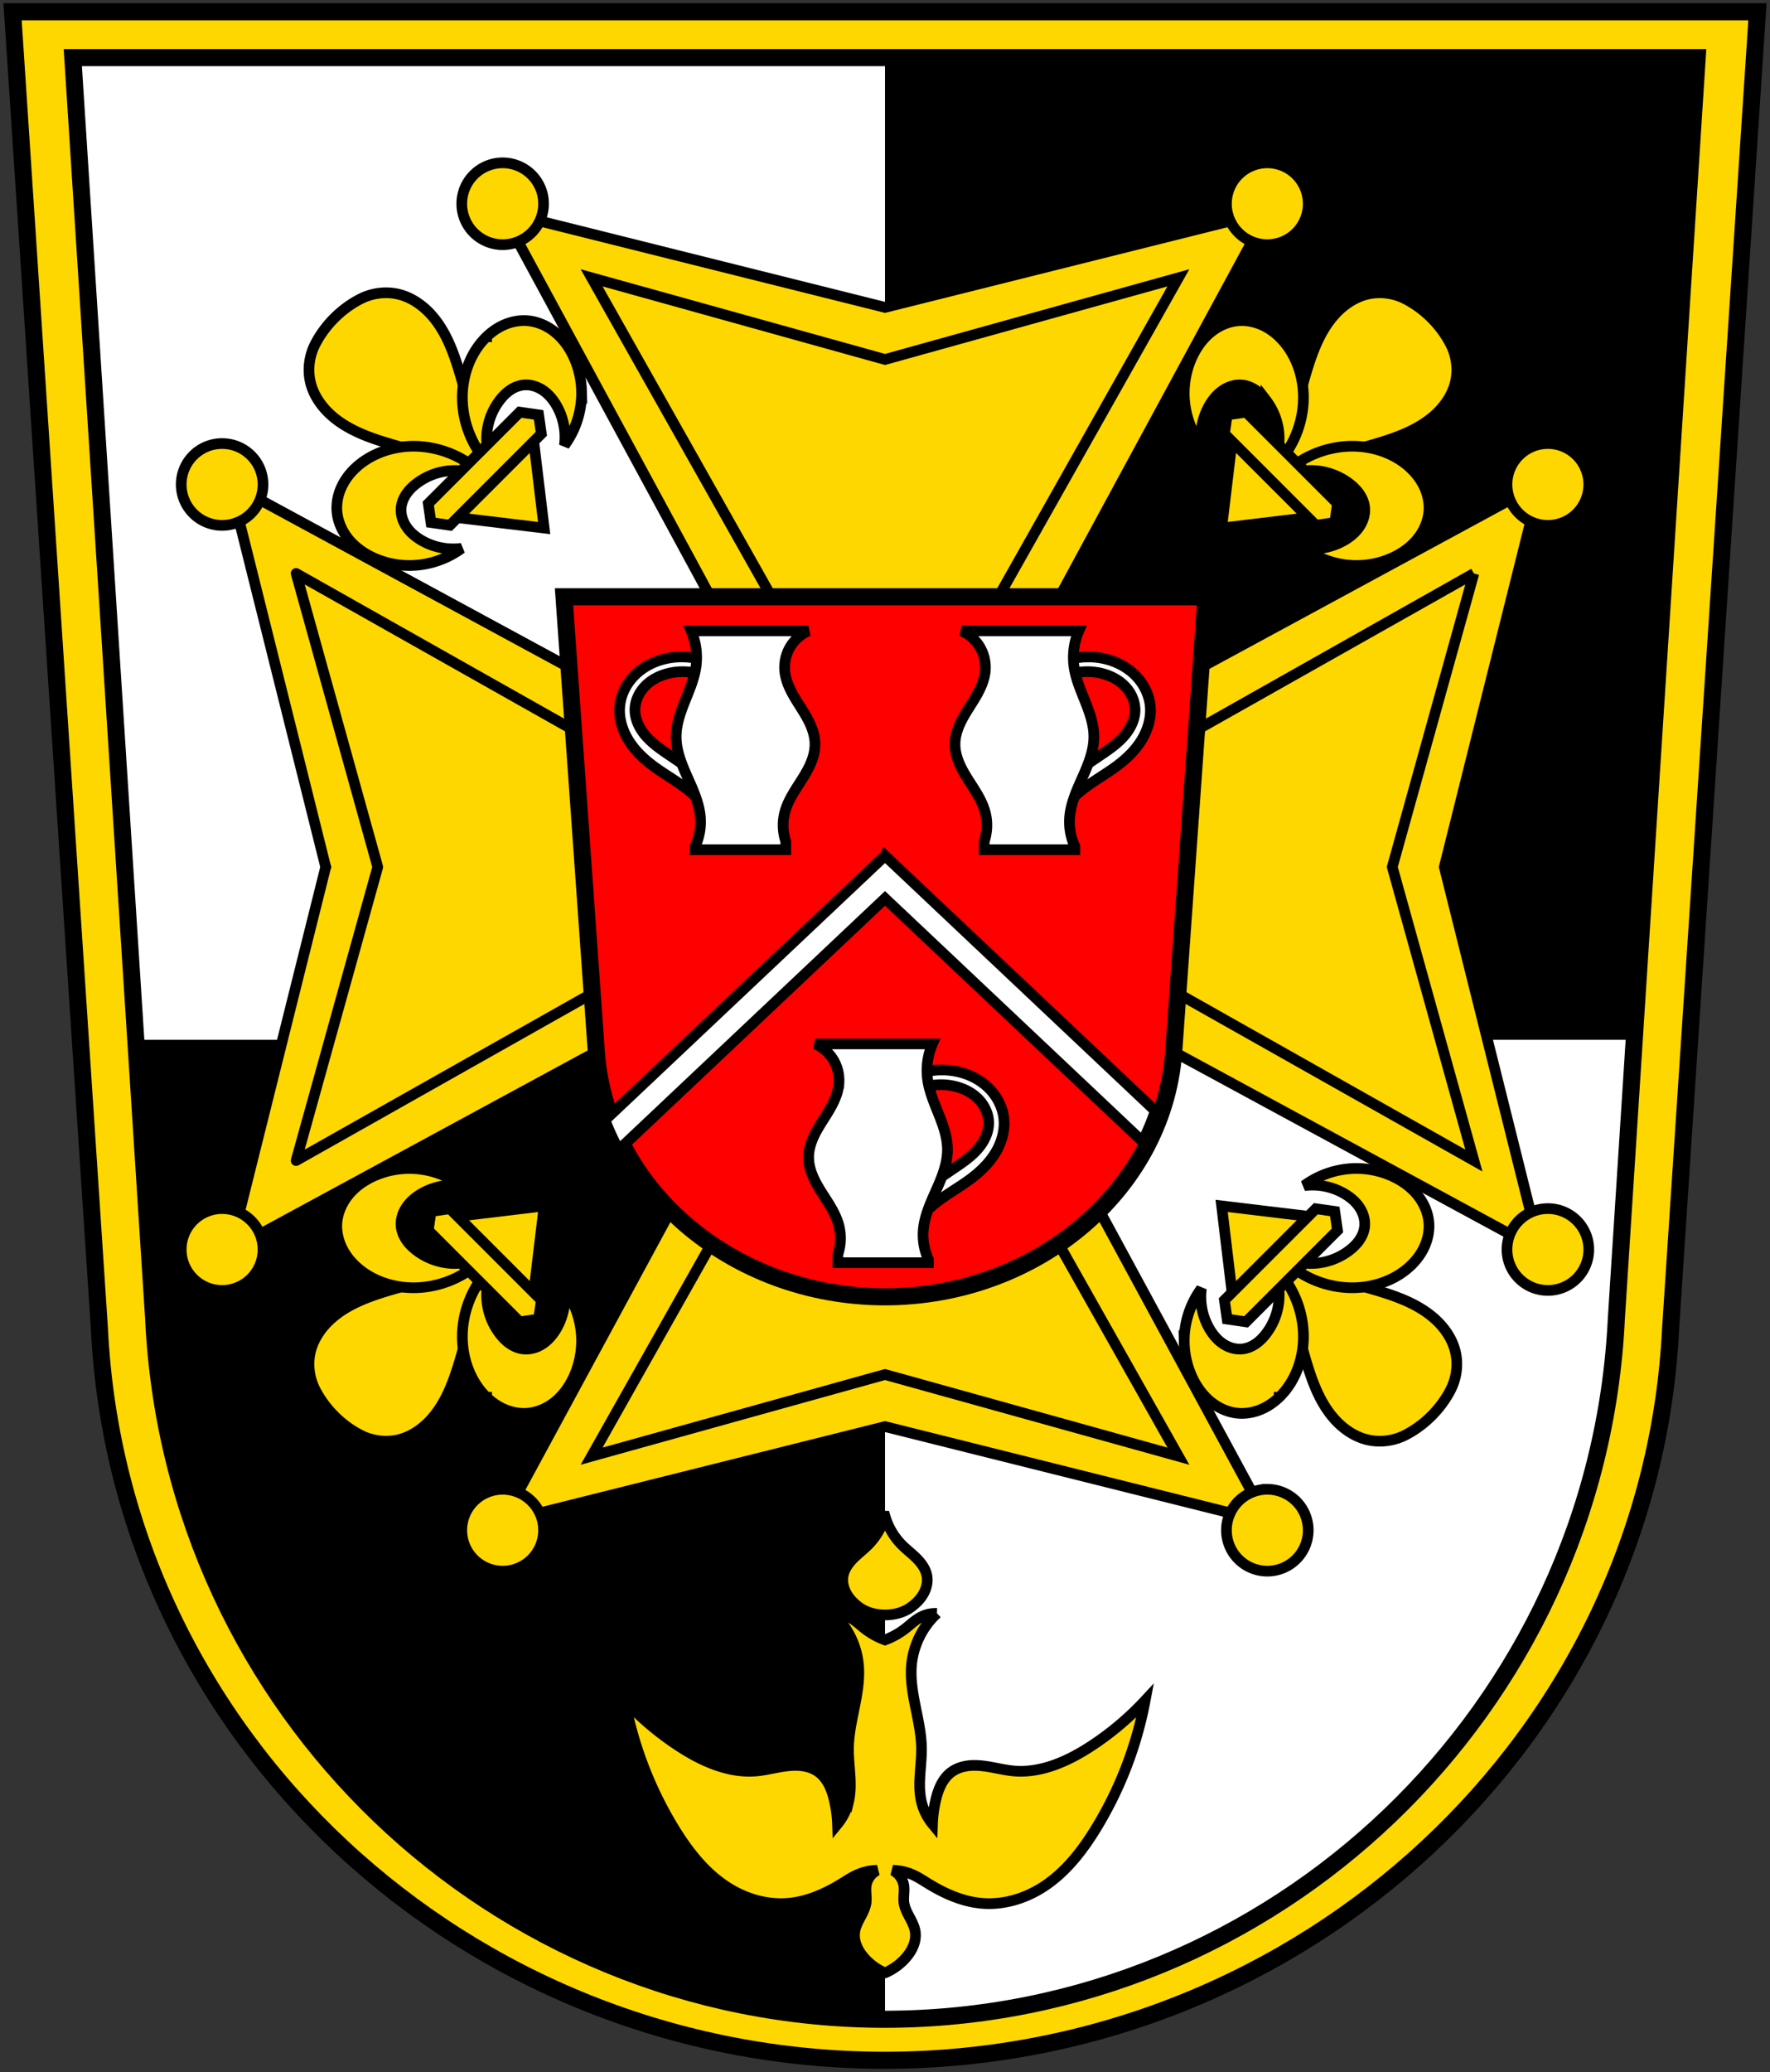 <svg xmlns="http://www.w3.org/2000/svg" width="828.43" height="969.3" viewBox="0 0 828.433 969.305"><rect x="0" y="0" width="828.433" height="969.305" fill="#333333" stroke="none"/><path d="m5.875 5.498 40.643 615.86c9.161 191.26 171.37 342.33 367.7 342.44 196.13-.239 358.42-151.37 367.7-342.44l40.639-615.86h-408.34z" style="fill:gold;fill-rule:evenodd"/><path d="m34.073 26.943 37.836 589.75c8.529 183.16 159.54 327.82 342.31 327.92 182.58-.228 333.66-144.96 342.31-327.92l37.832-589.75h-380.14z" style="fill:#fff;fill-rule:evenodd"/><path style="fill-rule:evenodd" d="M414.22 26.943v459.44h350.67l29.473-459.44h-380.14m0 459.44H63.553l8.361 130.32c8.529 183.16 159.54 327.82 342.31 327.92v-458.24"/><g style="fill-rule:evenodd;stroke:#000"><g style="fill:none;stroke-width:8"><path d="m5.875 5.498 40.643 615.86c9.161 191.26 171.37 342.33 367.7 342.44 196.13-.239 358.42-151.37 367.7-342.44l40.639-615.86h-408.34z"/><path d="m34.073 26.943 37.836 589.75c8.529 183.16 159.54 327.82 342.31 327.92 182.58-.228 333.66-144.96 342.31-327.92l37.832-589.75h-380.14z"/></g><g style="fill:gold;stroke-width:5"><path d="m234.817 98.948 107.42 198.22h143.96l107.42-198.22-179.4 44.849z"/><path d="m276.897 129.958 92.47 163.89 44.849 3.322 44.849-3.322 92.47-163.89-137.32 38.2-137.32-38.2zM234.817 712.198l107.42-198.22h143.96l107.42 198.22-179.4-44.849z"/><path d="m276.897 681.188 92.47-163.89 44.849-3.322 44.849 3.322 92.47 163.89-137.32-38.2-137.32 38.2zM720.837 226.178l-198.22 107.42v143.96l198.22 107.42-44.849-179.4z"/><path d="m689.837 268.258-163.89 92.47-3.322 44.849 3.322 44.849 163.89 92.47-38.2-137.32 38.2-137.32"/></g></g><path d="M743.613 226.627a19.138 19.138 0 0 0-19.138-19.138 19.138 19.138 0 0 0-19.139 19.138 19.138 19.138 0 0 0 19.139 19.138 19.138 19.138 0 0 0 19.138-19.138zm0 357.89a19.138 19.138 0 0 0-19.138-19.137 19.138 19.138 0 0 0-19.139 19.138 19.138 19.138 0 0 0 19.139 19.138 19.138 19.138 0 0 0 19.138-19.138z" style="fill:gold;stroke:#000;stroke-width:5;stroke-linecap:round"/><g style="fill:gold;fill-rule:evenodd;stroke:#000;stroke-width:5;stroke-miterlimit:4;stroke-dasharray:none;stroke-linecap:round;stroke-linejoin:round"><path d="m75.24 265.09 198.22 107.42v143.96L75.24 623.89l44.849-179.4" style="stroke-width:5;stroke-miterlimit:4;stroke-dasharray:none;stroke-linecap:round;stroke-linejoin:round" transform="translate(32.357 -38.912)"/><path d="m106.24 307.17 163.89 92.47 3.322 44.849-3.322 44.849-163.89 92.47 38.2-137.32-38.2-137.32z" style="stroke-width:5;stroke-miterlimit:4;stroke-dasharray:none;stroke-linecap:round;stroke-linejoin:round" transform="translate(32.357 -38.912)"/></g><path style="fill:none;stroke:#000;stroke-width:5;stroke-linecap:round;stroke-linejoin:round;stroke-opacity:1;stroke-miterlimit:4;stroke-dasharray:none" d="m152.446 405.578-44.849-179.4"/><g style="fill:gold;stroke:#000;stroke-width:5;stroke-linecap:round"><path d="M84.82 226.627a19.138 19.138 0 0 1 19.139-19.138 19.138 19.138 0 0 1 19.138 19.138 19.138 19.138 0 0 1-19.138 19.138 19.138 19.138 0 0 1-19.139-19.138m0 357.89a19.138 19.138 0 0 1 19.139-19.137 19.138 19.138 0 0 1 19.138 19.138 19.138 19.138 0 0 1-19.138 19.138 19.138 19.138 0 0 1-19.139-19.138zM235.271 76.176a19.138 19.138 0 0 0-19.138 19.138 19.138 19.138 0 0 0 19.138 19.139 19.138 19.138 0 0 0 19.138-19.139 19.138 19.138 0 0 0-19.138-19.138zm357.89 0a19.138 19.138 0 0 0-19.137 19.138 19.138 19.138 0 0 0 19.138 19.139A19.138 19.138 0 0 0 612.3 95.314a19.138 19.138 0 0 0-19.138-19.138zm-357.89 620.516a19.138 19.138 0 0 0-19.138 19.139 19.138 19.138 0 0 0 19.138 19.138 19.138 19.138 0 0 0 19.138-19.138 19.138 19.138 0 0 0-19.138-19.139zm357.89 0a19.138 19.138 0 0 0-19.137 19.139 19.138 19.138 0 0 0 19.138 19.138A19.138 19.138 0 0 0 612.3 715.83a19.138 19.138 0 0 0-19.138-19.139z"/></g><path d="m263.977 279.168 14.954 210.46c3.371 65.36 63.05 116.98 135.29 117.02 72.16-.082 131.87-51.728 135.29-117.02l14.952-210.46h-150.24z" style="fill:red;fill-rule:evenodd"/><path d="m263.977 279.168 14.954 210.46c3.371 65.36 63.05 116.98 135.29 117.02 72.16-.082 131.87-51.728 135.29-117.02l14.952-210.46h-150.24z" style="fill:none;fill-rule:evenodd;stroke:#000;stroke-width:8"/><g style="fill:#fff;stroke:#000;stroke-width:5"><path d="M414.22 400.31 283.17 523.97a115.858 115.858 0 0 0 6.404 13.926l124.65-117.62 120.54 113.73a114.905 114.905 0 0 0 5.961-14.344l-126.5-119.36z" style="stroke-linecap:square"/><g style="fill-rule:evenodd"><path d="M329.827 309.078a34.047 34.047 0 0 0-18.414-.912c-5.323 1.226-10.379 3.796-14.262 7.638-3.882 3.843-6.537 8.985-7.07 14.422-.536 5.475 1.077 11.03 3.911 15.746 2.834 4.715 6.837 8.643 11.221 11.966 5.295 4.01 11.179 7.205 16.408 11.303a59.363 59.363 0 0 1 13.856 15.497l-.729-17.14a2153.87 2153.87 0 0 1-21.513-14.403c-3.847-2.609-7.729-5.268-10.807-8.751-3.078-3.483-5.316-7.932-5.237-12.579.069-4.067 1.941-8 4.782-10.913 2.841-2.911 6.595-4.84 10.532-5.86a28.092 28.092 0 0 1 17.32 1.094v-7.11z"/><path d="M378.347 295.128h-54.848a31.451 31.451 0 0 1 2.251 16.759c-.798 5.645-3.114 10.943-5.223 16.239-2.109 5.297-4.058 10.804-4.059 16.505 0 6.638 2.631 12.964 5.327 19.03 2.695 6.07 5.543 12.25 6.02 18.871a27.449 27.449 0 0 1-2.446 13.407v1.547h42.41v-3.867a23.785 23.785 0 0 1-.516-13.407c1.465-5.753 5.01-10.706 8.172-15.731 1.58-2.513 3.083-5.088 4.2-7.838s1.841-5.691 1.809-8.659c-.034-3.151-.918-6.247-2.197-9.126-1.279-2.88-2.949-5.566-4.632-8.23-1.683-2.664-3.39-5.323-4.753-8.164-1.363-2.841-2.38-5.886-2.598-9.03a18.72 18.72 0 0 1 2.642-10.91 18.715 18.715 0 0 1 8.445-7.396zM498.607 309.078a34.047 34.047 0 0 1 18.414-.912c5.323 1.226 10.379 3.796 14.262 7.638 3.882 3.843 6.537 8.985 7.07 14.422.536 5.475-1.077 11.03-3.911 15.746-2.834 4.715-6.837 8.643-11.221 11.966-5.295 4.01-11.179 7.205-16.408 11.303a59.363 59.363 0 0 0-13.856 15.497l.729-17.14a2153.87 2153.87 0 0 0 21.513-14.403c3.847-2.609 7.729-5.268 10.807-8.751 3.078-3.483 5.316-7.932 5.237-12.579-.069-4.067-1.941-8-4.782-10.913-2.841-2.911-6.595-4.84-10.532-5.86a28.092 28.092 0 0 0-17.32 1.094v-7.11z"/><path d="M450.087 295.128h54.848a31.451 31.451 0 0 0-2.251 16.759c.798 5.645 3.114 10.943 5.223 16.239 2.109 5.297 4.058 10.804 4.059 16.505 0 6.638-2.631 12.964-5.327 19.03-2.695 6.07-5.543 12.25-6.02 18.871a27.449 27.449 0 0 0 2.446 13.407v1.547h-42.41v-3.867a23.785 23.785 0 0 0 .516-13.407c-1.465-5.753-5.01-10.706-8.172-15.731-1.58-2.513-3.083-5.088-4.2-7.838s-1.841-5.691-1.809-8.659c.034-3.151.918-6.247 2.197-9.126 1.279-2.88 2.949-5.566 4.632-8.23 1.683-2.664 3.39-5.323 4.753-8.164 1.363-2.841 2.38-5.886 2.598-9.03a18.72 18.72 0 0 0-2.642-10.91 18.715 18.715 0 0 0-8.445-7.396zM430.107 502.288a34.047 34.047 0 0 1 18.414-.912c5.323 1.226 10.379 3.796 14.262 7.638 3.882 3.843 6.537 8.985 7.07 14.422.536 5.475-1.077 11.03-3.911 15.746-2.834 4.715-6.837 8.643-11.221 11.966-5.295 4.01-11.179 7.205-16.408 11.303a59.363 59.363 0 0 0-13.856 15.497l.729-17.14a2153.87 2153.87 0 0 0 21.513-14.403c3.847-2.609 7.729-5.268 10.807-8.751 3.078-3.483 5.316-7.932 5.237-12.579-.069-4.067-1.941-8-4.782-10.913-2.841-2.911-6.595-4.84-10.532-5.86a28.092 28.092 0 0 0-17.32 1.094v-7.11z"/><path d="M381.577 488.338h54.848a31.451 31.451 0 0 0-2.251 16.759c.798 5.645 3.114 10.943 5.223 16.239 2.109 5.297 4.058 10.804 4.059 16.505 0 6.638-2.631 12.964-5.327 19.03-2.695 6.07-5.543 12.25-6.02 18.871a27.449 27.449 0 0 0 2.446 13.407v1.547h-42.41v-3.867a23.785 23.785 0 0 0 .516-13.407c-1.465-5.753-5.01-10.706-8.172-15.731-1.58-2.513-3.083-5.088-4.2-7.838s-1.841-5.691-1.809-8.659c.034-3.151.918-6.247 2.197-9.126 1.279-2.88 2.949-5.566 4.632-8.23 1.683-2.664 3.39-5.323 4.753-8.164 1.363-2.841 2.38-5.886 2.598-9.03a18.72 18.72 0 0 0-2.642-10.91 18.715 18.715 0 0 0-8.445-7.396z"/></g></g><g style="fill:gold;fill-rule:evenodd;stroke:#000;stroke-width:5"><path d="M414.217 709.258a31.67 31.67 0 0 1-7.865 13.406c-2.221 2.247-4.77 4.15-6.994 6.395-2.224 2.244-4.162 4.938-4.736 8.04-.519 2.809.136 5.76 1.508 8.266 1.372 2.506 3.425 4.591 5.713 6.301 3.627 2.711 8.06 3.785 12.375 3.785 4.314 0 8.748-1.074 12.375-3.785 2.288-1.71 4.339-3.795 5.711-6.301 1.372-2.506 2.029-5.457 1.51-8.266-.575-3.107-2.514-5.801-4.738-8.04-2.224-2.244-4.773-4.148-6.994-6.395a31.661 31.661 0 0 1-7.863-13.406zm-23.342 45.49a13.884 13.884 0 0 0-.957.012c6.686 6.149 10.995 14.819 11.859 23.861.626 6.544-.487 13.12-1.775 19.568-1.288 6.446-2.762 12.909-2.865 19.482-.133 8.452 1.995 17.05 0 25.27a25.91 25.91 0 0 1-5.156 10.313 57.42 57.42 0 0 0-1.547-11.344c-.587-2.445-1.34-4.866-2.49-7.102-1.15-2.236-2.712-4.289-4.728-5.791-2.056-1.532-4.529-2.448-7.06-2.869-2.529-.421-5.12-.362-7.668-.074-5.096.575-10.07 2.057-15.182 2.428-5.39.391-10.823-.466-15.986-2.063-7.37-2.278-14.209-6.03-20.627-10.313a136.499 136.499 0 0 1-24.24-20.627 177.692 177.692 0 0 0 22.689 59.3c6.691 11.02 14.837 21.543 25.783 28.361 8.279 5.157 18.12 8.02 27.846 7.219 9.03-.741 17.55-4.543 25.27-9.281 2.364-1.451 4.683-3 7.219-4.125a24.22 24.22 0 0 1 9.283-2.063c-2.737 1.398-4.722 4.177-5.156 7.219-.365 2.557.305 5.17 0 7.734-.288 2.427-1.43 4.659-2.574 6.818s-2.33 4.359-2.723 6.771c-.367 2.252-.013 4.59.82 6.715s2.13 4.045 3.639 5.758a26.92 26.92 0 0 0 9.603 6.939h.126a26.932 26.932 0 0 0 9.604-6.939c1.509-1.712 2.806-3.633 3.639-5.758.833-2.125 1.187-4.462.82-6.715-.393-2.412-1.578-4.612-2.723-6.771-1.144-2.159-2.284-4.392-2.572-6.818-.305-2.565.365-5.178 0-7.734-.435-3.042-2.419-5.821-5.156-7.219 3.19.064 6.364.77 9.281 2.063 2.536 1.124 4.855 2.674 7.219 4.125 7.718 4.739 16.241 8.54 25.27 9.281 9.721.798 19.566-2.061 27.846-7.219 10.946-6.818 19.09-17.337 25.783-28.361a177.754 177.754 0 0 0 22.689-59.3 136.216 136.216 0 0 1-24.24 20.627c-6.418 4.279-13.257 8.03-20.627 10.313-5.163 1.596-10.594 2.454-15.984 2.063-5.114-.371-10.09-1.852-15.184-2.428-2.548-.288-5.137-.347-7.666.074-2.529.421-5 1.337-7.06 2.869-2.02 1.502-3.58 3.555-4.731 5.791-1.15 2.236-1.904 4.657-2.49 7.102a57.4 57.4 0 0 0-1.547 11.344 25.883 25.883 0 0 1-5.156-10.313c-1.995-8.215.133-16.815 0-25.27-.103-6.573-1.577-13.04-2.865-19.482-1.288-6.446-2.401-13.02-1.775-19.568.865-9.04 5.173-17.713 11.859-23.861a14.892 14.892 0 0 0-7.4 1.604c-2.8 1.429-5.062 3.699-7.553 5.617a35.308 35.308 0 0 1-9.346 5.156 35.312 35.312 0 0 1-9.344-5.156c-2.491-1.918-4.754-4.189-7.555-5.617a14.898 14.898 0 0 0-6.443-1.615zM147.347 161.348c-2.446 4.892-3.32 10.777-2.32 16.244 1.172 6.407 4.964 12.135 9.797 16.501 8.726 7.882 20.407 11.467 31.713 14.696a1531.762 1531.762 0 0 0 40.994 11.09 1500.25 1500.25 0 0 0-11.09-40.994c-3.229-11.307-6.814-22.988-14.696-31.713-4.366-4.833-10.09-8.625-16.501-9.797-5.467-1-11.352-.126-16.244 2.32-9.132 4.566-17.09 12.526-21.658 21.658z"/><path d="M165.177 220.098c-2.073 2.161-3.841 4.615-5.143 7.309-1.736 3.591-2.627 7.616-2.351 11.596.347 4.991 2.528 9.772 5.769 13.583s7.5 6.685 12.1 8.661a40.798 40.798 0 0 0 14.95 3.28c9.08.249 18.219-2.622 25.525-8.02-6.374.857-13.02-.445-18.597-3.646-2.794-1.604-5.351-3.7-7.162-6.364-1.812-2.664-2.837-5.928-2.5-9.132.237-2.25 1.129-4.404 2.402-6.274 1.272-1.87 2.917-3.468 4.709-4.848a29.785 29.785 0 0 1 16.08-6.077c5.8-.387 11.704.984 16.74 3.888-9.728-11.07-25.13-16.863-39.744-14.949-7.528.986-14.867 3.958-20.601 8.934a32.694 32.694 0 0 0-2.168 2.061zm62.58-62.58a33.002 33.002 0 0 0-2.062 2.17c-4.976 5.735-7.948 13.07-8.934 20.601-1.914 14.612 3.879 30.02 14.949 39.744a29.797 29.797 0 0 1-3.888-16.74 29.812 29.812 0 0 1 6.077-16.08c1.38-1.792 2.977-3.437 4.848-4.709 1.87-1.272 4.02-2.165 6.274-2.402 3.204-.337 6.467.688 9.132 2.5 2.664 1.812 4.76 4.368 6.364 7.162 3.201 5.578 4.505 12.223 3.647 18.596 5.399-7.306 8.269-16.443 8.02-25.523a40.794 40.794 0 0 0-3.28-14.95c-1.976-4.596-4.85-8.856-8.661-12.1-3.811-3.241-8.59-5.423-13.581-5.77-3.979-.276-8.01.616-11.597 2.352-2.693 1.302-5.146 3.068-7.307 5.142z"/><path d="m205.107 241.068 49.571 5.954-5.953-49.572-21.81 21.81z"/><path d="m200.457 235.578 1.271 8.863 8.862 1.27 20.65-20.65 1.477-1.477 20.65-20.65-1.271-8.86-8.862-1.272-20.65 20.65-1.477 1.477-20.65 20.65zM147.347 649.798c-2.446-4.892-3.32-10.777-2.32-16.244 1.172-6.407 4.964-12.135 9.797-16.501 8.726-7.882 20.407-11.467 31.713-14.696a1531.762 1531.762 0 0 1 40.994-11.09 1500.25 1500.25 0 0 1-11.09 40.994c-3.229 11.307-6.814 22.988-14.696 31.713-4.366 4.833-10.09 8.625-16.501 9.797-5.467 1-11.352.126-16.244-2.32-9.132-4.566-17.09-12.526-21.658-21.658z"/><path d="M165.177 591.048c-2.073-2.161-3.841-4.615-5.143-7.309-1.736-3.591-2.627-7.616-2.351-11.596.347-4.991 2.528-9.772 5.769-13.583s7.5-6.685 12.1-8.661a40.798 40.798 0 0 1 14.95-3.28c9.08-.249 18.219 2.622 25.525 8.02-6.374-.857-13.02.445-18.597 3.646-2.794 1.604-5.351 3.7-7.162 6.364-1.812 2.664-2.837 5.928-2.5 9.132.237 2.25 1.129 4.404 2.402 6.274 1.272 1.87 2.917 3.468 4.709 4.848a29.785 29.785 0 0 0 16.08 6.077c5.8.387 11.704-.984 16.74-3.888-9.728 11.07-25.13 16.863-39.744 14.949-7.528-.986-14.867-3.958-20.601-8.934a32.694 32.694 0 0 1-2.168-2.061zm62.58 62.58a33.002 33.002 0 0 1-2.062-2.17c-4.976-5.735-7.948-13.07-8.934-20.601-1.914-14.612 3.879-30.02 14.949-39.744a29.797 29.797 0 0 0-3.888 16.74 29.812 29.812 0 0 0 6.077 16.08c1.38 1.792 2.977 3.437 4.848 4.709 1.87 1.272 4.02 2.165 6.274 2.402 3.204.337 6.467-.688 9.132-2.5 2.664-1.812 4.76-4.368 6.364-7.162 3.201-5.578 4.505-12.223 3.647-18.596 5.399 7.306 8.269 16.443 8.02 25.523a40.794 40.794 0 0 1-3.28 14.95c-1.976 4.596-4.85 8.856-8.661 12.1-3.811 3.241-8.59 5.423-13.581 5.77-3.979.276-8.01-.616-11.597-2.352-2.693-1.302-5.146-3.068-7.307-5.142z"/><path d="m205.107 570.078 49.571-5.954-5.953 49.572-21.81-21.81z"/><path d="m200.457 575.568 1.271-8.863 8.862-1.27 20.65 20.65 1.477 1.477 20.65 20.65-1.271 8.86-8.862 1.272-20.65-20.65-1.477-1.477-20.65-20.65zM657.457 139.688c-4.892-2.446-10.777-3.32-16.244-2.32-6.407 1.172-12.135 4.964-16.501 9.797-7.882 8.726-11.467 20.407-14.696 31.713a1531.762 1531.762 0 0 0-11.09 40.994 1500.25 1500.25 0 0 0 40.994-11.09c11.307-3.229 22.988-6.814 31.713-14.696 4.833-4.366 8.625-10.09 9.797-16.501 1-5.467.126-11.352-2.32-16.244-4.566-9.132-12.526-17.09-21.658-21.658z"/><path d="M598.707 157.518c-2.161-2.073-4.615-3.841-7.309-5.143-3.591-1.736-7.616-2.627-11.596-2.351-4.991.347-9.772 2.528-13.583 5.769s-6.685 7.5-8.661 12.1a40.798 40.798 0 0 0-3.28 14.95c-.249 9.08 2.622 18.219 8.02 25.525-.857-6.374.445-13.02 3.646-18.597 1.604-2.794 3.7-5.351 6.364-7.162 2.664-1.812 5.928-2.837 9.132-2.5 2.25.237 4.404 1.129 6.274 2.402 1.87 1.272 3.468 2.917 4.848 4.709a29.785 29.785 0 0 1 6.077 16.08 29.773 29.773 0 0 1-3.888 16.74c11.07-9.728 16.863-25.13 14.949-39.744-.986-7.528-3.958-14.867-8.934-20.601a32.694 32.694 0 0 0-2.061-2.168zm62.58 62.58a33.002 33.002 0 0 0-2.17-2.062c-5.735-4.976-13.07-7.948-20.601-8.934-14.612-1.914-30.02 3.879-39.744 14.949a29.797 29.797 0 0 1 16.74-3.888c5.8.387 11.47 2.531 16.08 6.077 1.792 1.38 3.437 2.977 4.709 4.848 1.272 1.87 2.165 4.02 2.402 6.274.337 3.204-.688 6.467-2.5 9.132-1.812 2.664-4.368 4.76-7.162 6.364-5.578 3.201-12.223 4.505-18.596 3.647 7.306 5.399 16.443 8.269 25.523 8.02a40.794 40.794 0 0 0 14.95-3.28c4.596-1.976 8.856-4.85 12.1-8.661 3.241-3.811 5.423-8.59 5.77-13.581.276-3.979-.616-8.01-2.352-11.597-1.302-2.693-3.068-5.146-5.142-7.307z"/><path d="m577.737 197.448-5.954 49.571 49.572-5.953-21.81-21.81z"/><path d="m583.227 192.798-8.863 1.271-1.27 8.862 20.65 20.65 1.477 1.477 20.65 20.65 8.86-1.271 1.272-8.862-20.65-20.65-1.477-1.477-20.65-20.65zM679.117 649.798c2.446-4.892 3.32-10.777 2.32-16.244-1.172-6.407-4.964-12.135-9.797-16.501-8.726-7.882-20.407-11.467-31.713-14.696a1531.762 1531.762 0 0 0-40.994-11.09 1500.25 1500.25 0 0 0 11.09 40.994c3.229 11.307 6.814 22.988 14.696 31.713 4.366 4.833 10.09 8.625 16.501 9.797 5.467 1 11.352.126 16.244-2.32 9.132-4.566 17.09-12.526 21.658-21.658z"/><path d="M661.287 591.048c2.073-2.161 3.841-4.615 5.143-7.309 1.736-3.591 2.627-7.616 2.351-11.596-.347-4.991-2.528-9.772-5.769-13.583s-7.5-6.685-12.1-8.661a40.794 40.794 0 0 0-14.95-3.28c-9.08-.249-18.219 2.622-25.525 8.02 6.374-.857 13.02.445 18.597 3.646 2.794 1.604 5.351 3.7 7.162 6.364 1.812 2.664 2.837 5.928 2.5 9.132-.237 2.25-1.129 4.404-2.402 6.274-1.272 1.87-2.917 3.468-4.709 4.848a29.785 29.785 0 0 1-16.08 6.077 29.773 29.773 0 0 1-16.74-3.888c9.728 11.07 25.13 16.863 39.744 14.949 7.528-.986 14.867-3.958 20.601-8.934a32.694 32.694 0 0 0 2.168-2.061zm-62.58 62.58a33.002 33.002 0 0 0 2.062-2.17c4.976-5.735 7.948-13.07 8.934-20.601 1.914-14.612-3.879-30.02-14.949-39.744a29.797 29.797 0 0 1 3.888 16.74 29.812 29.812 0 0 1-6.077 16.08c-1.38 1.792-2.977 3.437-4.848 4.709-1.87 1.272-4.02 2.165-6.274 2.402-3.204.337-6.467-.688-9.132-2.5-2.664-1.812-4.76-4.368-6.364-7.162-3.201-5.578-4.505-12.223-3.647-18.596-5.399 7.306-8.269 16.443-8.02 25.523a40.794 40.794 0 0 0 3.28 14.95c1.976 4.596 4.85 8.856 8.661 12.1 3.811 3.241 8.59 5.423 13.581 5.77 3.979.276 8.01-.616 11.597-2.352 2.693-1.302 5.146-3.068 7.307-5.142z"/><path d="m621.357 570.078-49.571-5.954 5.953 49.572 21.81-21.81z"/><path d="m625.997 575.568-1.271-8.863-8.862-1.27-20.65 20.65-1.477 1.477-20.65 20.65 1.271 8.86 8.862 1.272 20.65-20.65 1.477-1.477 20.65-20.65z"/></g></svg>
